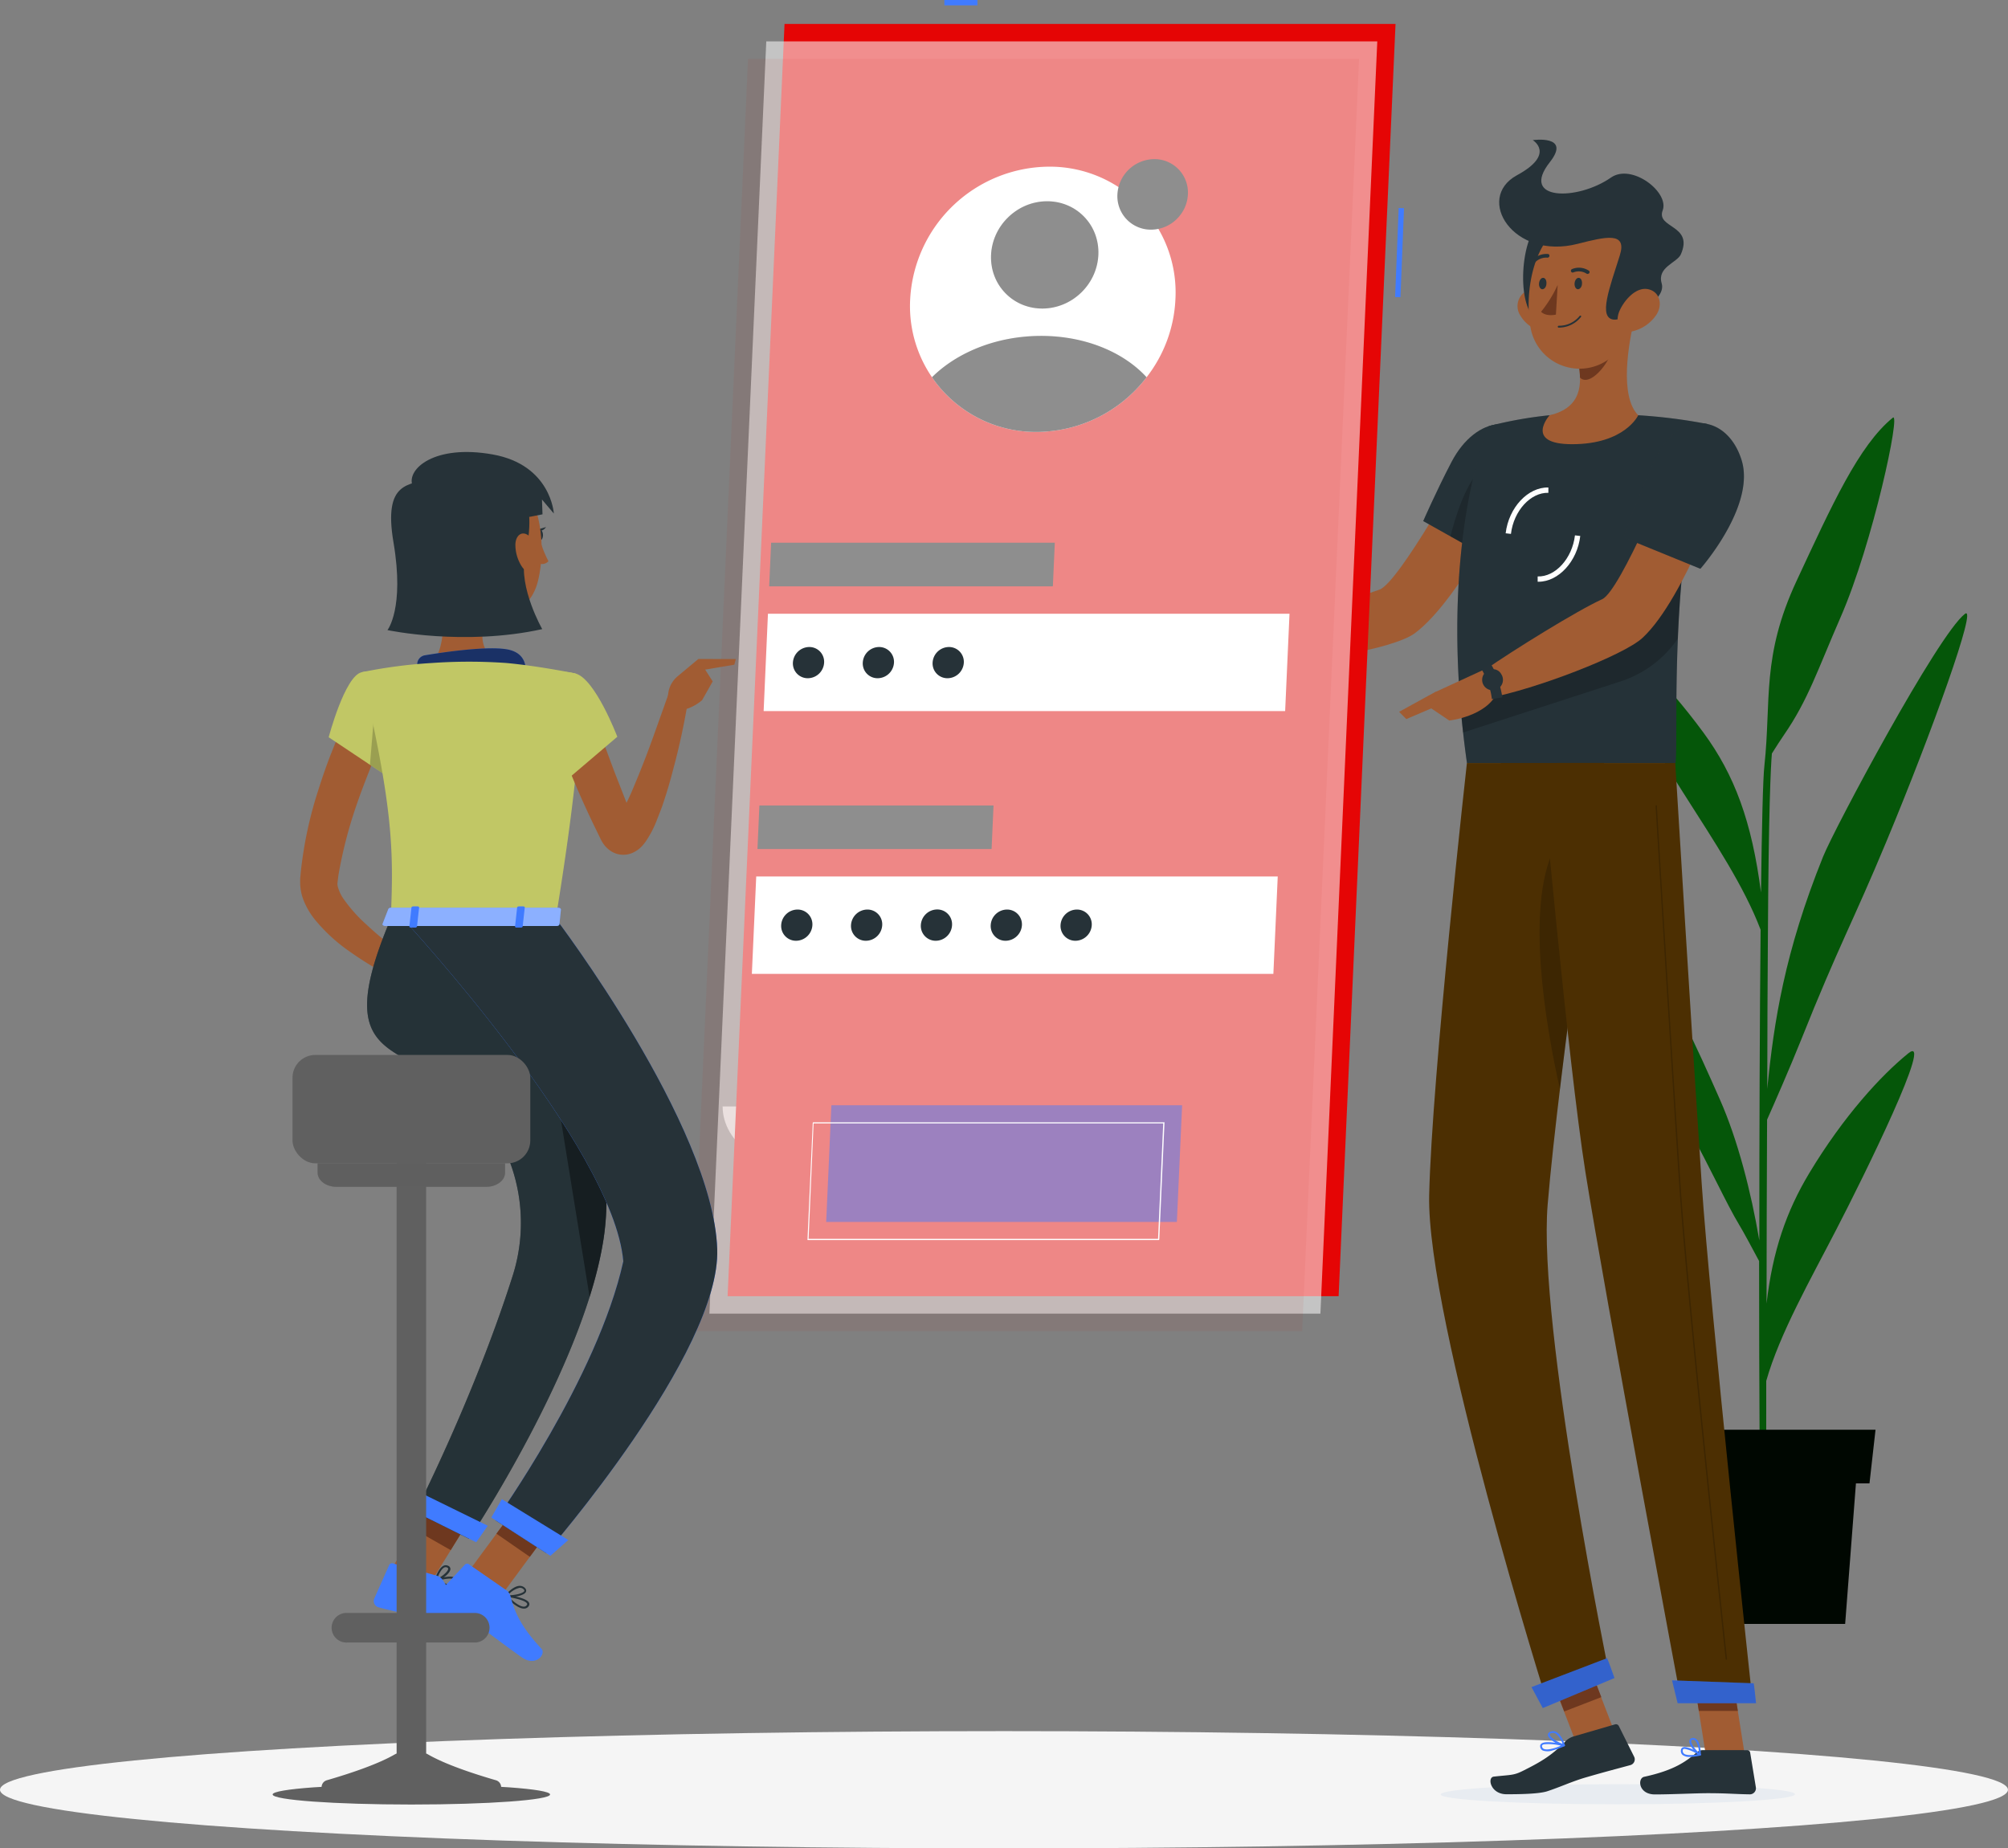 <svg xmlns="http://www.w3.org/2000/svg" viewBox="0 0 455.49 419.32"><rect x="0" y="0" width="455.49" height="419.32" fill="#808080" stroke="none"/><defs><style>.cls-1{isolation:isolate;}.cls-2{fill:#e0e0e0;}.cls-3{fill:#055609;}.cls-4{fill:#000701;}.cls-5{fill:#f5f5f5;}.cls-6{fill:#a15c33;}.cls-23,.cls-7,.cls-8{fill:#263238;}.cls-8,.cls-9{opacity:0.2;}.cls-10{fill:#e8ecf1;}.cls-10,.cls-27{mix-blend-mode:multiply;}.cls-11{fill:#e58a7b;}.cls-12{fill:#6e381f;}.cls-13,.cls-26{fill:#fff;}.cls-14{fill:#4c2f02;}.cls-15,.cls-20{fill:#407bff;}.cls-16{fill:#e50505;}.cls-17{fill:#fafafa;opacity:0.56;}.cls-18{fill:#bf2717;opacity:0.07;}.cls-19,.cls-21{fill:#8e8e8e;}.cls-20{opacity:0.47;}.cls-21{opacity:0.1;}.cls-22,.cls-23{opacity:0.6;}.cls-24,.cls-26{opacity:0.4;}.cls-25{fill:#c1c765;}.cls-27,.cls-28,.cls-29{fill:#606060;}.cls-29{opacity:0.3;}</style></defs><title>login</title><g class="cls-1"><g id="Background_complete" data-name="Background complete"><path class="cls-2" d="M173.37,263.68c0,8.22,9.2,14.94,20.44,14.94H204c11.24,0,20.44-6.72,20.44-14.94Z" transform="translate(-9.45 -12.68)"/><path class="cls-3" d="M442.29,251.66c-6.16,5-14.65,14.22-22.44,27.17-5.18,8.62-8.31,17.65-9.68,29.58,0-13.51.07-28,.12-41.72,1.56-3.52,5.13-11.64,7.7-18.06,8.54-21.42,11.73-26.68,19.41-45.15,10.26-24.64,20.76-53.87,17.76-51.53C449,156.7,425.53,200.7,423,207c-8.73,21.66-11.16,37.45-12.67,52.69,0-12.87.09-24.68.14-33.79.16-29.73.66-39.32.91-42.28.95-1.51,2.07-3.26,2.73-4.2,5.52-8,7.64-14.78,12.84-26.68,7.37-16.87,13.72-46.81,11.86-45.3-7.72,6.29-13.81,19.81-21.82,37s-5.72,27.13-7.3,41.84c-.34,2.89-.59,13.78-.78,28.88-2.07-16.09-6-26.69-13.08-36.32-8.74-11.85-17.19-19.85-23.4-24s10.72,24.92,18.81,37.63c7.2,11.31,13.84,21.29,17.58,31.12-.2,20.47-.29,46.38-.29,70.5-1.86-11-4.89-22.8-8.93-31.95-4.86-11-12.33-27.87-18.28-33.59-1.43-1.37,6.22,31.43,11.13,40.16S401,285.65,404,290.6c.72,1.15,3.12,5.6,4.48,8.16,0,29.45.16,55.43.42,64.28h1.27c-.08-2.29-.1-17.26-.07-37.09,3.06-10.77,10.07-23.05,15.85-34.26C432.3,279.46,448.44,246.64,442.29,251.66Z" transform="translate(-9.45 -12.68)"/><polygon class="cls-4" points="418.55 368.4 381.73 368.4 378.95 332.32 421.32 332.32 418.55 368.4"/><polygon class="cls-4" points="424.07 336.52 376.21 336.52 374.84 324.35 425.44 324.35 424.07 336.52"/></g><g id="Shadow"><ellipse class="cls-5" cx="227.74" cy="406.02" rx="227.74" ry="13.3"/></g><g id="Character_2" data-name="Character 2"><path class="cls-6" d="M353.77,121.75,342.12,117s-15.38,28-19.78,29.45c-6,1.93-18.39,7.29-25.75,8.29-1,1.16-2.63,4.82-2.48,6.15,9.88,3.3,31.59-1.08,36.24-4.53C340.94,148.53,353.77,121.75,353.77,121.75Z" transform="translate(-9.45 -12.68)"/><path class="cls-7" d="M357.36,115.39c2.16,8-9.61,24.17-9.61,24.17l-15.46-8.67s2.89-6.64,6.41-13.39C344.4,106.59,354.88,106.22,357.36,115.39Z" transform="translate(-9.45 -12.68)"/><path class="cls-8" d="M357.36,115.39c2.16,8-9.61,24.17-9.61,24.17l-15.46-8.67s2.89-6.64,6.41-13.39C344.4,106.59,354.88,106.22,357.36,115.39Z" transform="translate(-9.45 -12.68)"/><path class="cls-9" d="M338.46,134.34l6.07,3.4,1.06-18.63C342.07,121.82,339.57,130,338.46,134.34Z" transform="translate(-9.45 -12.68)"/><path class="cls-7" d="M347.21,109.34s-12,26.7-5,76.44h47.31c.75-7.26-1.74-42.68,7.27-76.9a121.94,121.94,0,0,0-15.72-2,174.93,174.93,0,0,0-20.1,0A91.25,91.25,0,0,0,347.21,109.34Z" transform="translate(-9.45 -12.68)"/><path class="cls-8" d="M347.21,109.34s-12,26.7-5,76.44h47.31c.75-7.26-1.74-42.68,7.27-76.9a121.94,121.94,0,0,0-15.72-2,174.93,174.93,0,0,0-20.1,0A91.25,91.25,0,0,0,347.21,109.34Z" transform="translate(-9.45 -12.68)"/><path class="cls-10" d="M336.24,419.76C336.17,421,354.1,422,376.3,422s40.25-1,40.32-2.28-17.86-2.28-40.06-2.28S336.31,418.5,336.24,419.76Z" transform="translate(-9.45 -12.68)"/><rect class="cls-6" x="363.84" y="389.01" width="9.02" height="20.08" transform="translate(-128.29 146.45) rotate(-21.07)"/><polygon class="cls-6" points="395.77 398.06 386.93 398.06 383.68 377.57 392.53 377.57 395.77 398.06"/><path class="cls-7" d="M395.81,409.71h9.94a.7.7,0,0,1,.71.6l1.29,7.86a1.38,1.38,0,0,1-1.39,1.57c-3.46-.05-5.14-.26-9.51-.26-2.68,0-8.24.28-12,.28s-4-3.67-2.44-4c6.9-1.49,9.59-3.55,11.88-5.51A2.3,2.3,0,0,1,395.81,409.71Z" transform="translate(-9.45 -12.68)"/><path class="cls-7" d="M366.37,406.61l9.42-2.74a.73.73,0,0,1,.87.37l3.49,7a1.35,1.35,0,0,1-.88,1.87c-3.41.93-5.71,1.51-10,2.76-3,.85-6,2.25-8.87,3.18-2,.64-6.76.67-9.22.67-3.63,0-4.44-3.83-2.88-4,3.94-.44,4.47-.24,6.64-1.33,3.59-1.8,6.37-3.3,9.49-6.55A4.41,4.41,0,0,1,366.37,406.61Z" transform="translate(-9.45 -12.68)"/><path class="cls-11" d="M298.08,154.69l-9.73-4.1-4,10.78a40,40,0,0,0,12,0Z" transform="translate(-9.45 -12.68)"/><polygon class="cls-11" points="271.66 137.65 271.4 144.82 274.89 148.69 278.89 137.91 271.66 137.65"/><rect class="cls-12" x="362.09" y="389.34" width="9.02" height="10.35" transform="translate(-126.92 145.8) rotate(-21.11)"/><polygon class="cls-12" points="392.53 377.58 383.68 377.58 385.36 388.14 394.21 388.14 392.53 377.58"/><path class="cls-9" d="M340.7,172.33c.17,2.12.38,4.29.63,6.53l35.17-11.42A25.2,25.2,0,0,0,390,157.62c.13-3.13.31-6.43.57-9.87.13-1.68.27-3.39.43-5.13s.36-3.66.58-5.52Z" transform="translate(-9.45 -12.68)"/><path class="cls-13" d="M352.19,133.8l-1.2-.14c.7-5.86,5.07-10.5,9.69-10.39l0,1.21C356.66,124.36,352.81,128.54,352.19,133.8Z" transform="translate(-9.45 -12.68)"/><path class="cls-13" d="M358.45,144.65h-.2l0-1.2c4,.14,7.84-4.07,8.46-9.32l1.2.14C367.25,140,363,144.65,358.45,144.65Z" transform="translate(-9.45 -12.68)"/><path class="cls-6" d="M380.4,84.24c-1.65,6.47-3.61,18.33.66,22.64,0,0-3,6.57-15,6.57-11,0-5.1-6.57-5.1-6.57,7.31-1.72,7.44-7.07,6.48-12.1Z" transform="translate(-9.45 -12.68)"/><path class="cls-12" d="M375.11,88.54l-7.67,6.24a19.83,19.83,0,0,1,.41,3.56c2.25,2.24,6.75-3.42,7.21-6.3A9.56,9.56,0,0,0,375.11,88.54Z" transform="translate(-9.45 -12.68)"/><path class="cls-6" d="M354.26,84.16a7.71,7.71,0,0,0,5,3.69c2.82.62,4.24-2,3.46-4.58-.7-2.35-3-5.51-5.84-5A3.91,3.91,0,0,0,354.26,84.16Z" transform="translate(-9.45 -12.68)"/><path class="cls-7" d="M358.91,63.45c-4.39,2-5.94,19.47-.41,22S367.23,59.64,358.91,63.45Z" transform="translate(-9.45 -12.68)"/><path class="cls-6" d="M381.74,74.51c-1.05,8.76-1.22,13.91-5.91,18.41a11.29,11.29,0,0,1-19.21-6c-1.42-7.87.54-20.87,9.32-24.36S382.79,65.75,381.74,74.51Z" transform="translate(-9.45 -12.68)"/><path class="cls-7" d="M367.31,68c6.5-1.66,11.28-2.79,9.57,2.63-2.27,7.23-5,14.23-1.34,14.56,2.22.2,12.09-4,10.84-8.23-1.09-3.68,3.49-4.68,4.34-6.56,3-6.77-5.66-5.89-4.11-10s-7-10.73-11.73-7.44c-7.64,5.33-20.77,5.26-13.87-3.49,4.95-6.27-3.88-5-3.88-5s5.33,3.16-3.64,8C344,57.72,352.69,71.73,367.31,68Z" transform="translate(-9.45 -12.68)"/><path class="cls-6" d="M385.13,84.16a9,9,0,0,1-5.42,3.69c-2.89.62-4-2-2.92-4.58,1-2.35,3.66-5.51,6.43-5S386.69,81.86,385.13,84.16Z" transform="translate(-9.45 -12.68)"/><path class="cls-14" d="M342.2,185.78s-7.94,71.06-8.56,98c-.64,28.05,26.91,115.57,26.91,115.57l14.11-5.92s-16.43-80-14.14-107.51c2.48-30,12.78-100.17,12.78-100.17Z" transform="translate(-9.45 -12.68)"/><path class="cls-9" d="M361.94,205.29c-6.33,13.13-2.07,39.1,1.36,54.49,1.3-10.87,2.85-22.66,4.32-33.57C367.48,209.43,366.17,196.48,361.94,205.29Z" transform="translate(-9.45 -12.68)"/><path class="cls-15" d="M374,388.85c.07,0,1.68,4.5,1.68,4.5l-16.27,6.82-2.56-4.76Z" transform="translate(-9.45 -12.68)"/><path class="cls-14" d="M359,185.78s6.08,67.58,10.1,92.9c4.41,27.73,21.73,120.09,21.73,120.09H407s-9.71-90.12-11.54-117.57c-2-29.8-6-95.42-6-95.42Z" transform="translate(-9.45 -12.68)"/><path class="cls-15" d="M407.25,394.55c.07,0,.54,4.52.54,4.52H390l-1.27-5.19Z" transform="translate(-9.45 -12.68)"/><path class="cls-9" d="M401.05,389.2a.15.15,0,0,1-.15-.14c-.09-.81-8.84-82.18-10.49-106.84-1.79-26.77-5.38-86.12-5.42-86.71a.15.15,0,0,1,.15-.16h0a.16.16,0,0,1,.16.14c0,.6,3.62,59.94,5.41,86.71,1.65,24.65,10.4,106,10.49,106.83a.15.15,0,0,1-.14.17Z" transform="translate(-9.45 -12.68)"/><path class="cls-7" d="M368.31,77c0,.72-.46,1.3-.92,1.3s-.81-.58-.77-1.3.45-1.29.92-1.29S368.35,76.24,368.31,77Z" transform="translate(-9.45 -12.68)"/><path class="cls-7" d="M360.24,77c0,.72-.45,1.3-.92,1.3s-.81-.58-.76-1.3.45-1.29.92-1.29S360.29,76.24,360.24,77Z" transform="translate(-9.45 -12.68)"/><path class="cls-12" d="M362.79,77.31a27.81,27.81,0,0,1-3.77,6.1c1.2,1.18,3.37.64,3.37.64Z" transform="translate(-9.45 -12.68)"/><path class="cls-7" d="M363,87a.19.19,0,0,1-.19-.21.22.22,0,0,1,.22-.21,6,6,0,0,0,4.73-2.21.23.23,0,0,1,.3-.06.21.21,0,0,1,0,.29A6.39,6.39,0,0,1,363,87Z" transform="translate(-9.45 -12.68)"/><path class="cls-7" d="M369.74,74.78a.4.4,0,0,1-.37,0,3.29,3.29,0,0,0-3-.31.41.41,0,0,1-.55-.2.43.43,0,0,1,.23-.55,4.1,4.1,0,0,1,3.79.35.4.4,0,0,1,.11.57A.46.46,0,0,1,369.74,74.78Z" transform="translate(-9.45 -12.68)"/><path class="cls-7" d="M357.13,72.44a.26.26,0,0,1-.16-.09.4.4,0,0,1,0-.59,4.39,4.39,0,0,1,3.62-1.46.39.39,0,0,1,.32.48.44.44,0,0,1-.49.35h0a3.48,3.48,0,0,0-2.86,1.19A.45.45,0,0,1,357.13,72.44Z" transform="translate(-9.45 -12.68)"/><path class="cls-6" d="M401.32,120.44l-12.22-3.25s-12,29.49-16.21,31.42c-5.76,2.62-20.34,11.68-26.54,16-.34,1.46-.07,5.36.71,6.42,10.53-1.92,30.81-9.71,35-13.67C391.73,148.38,401.32,120.44,401.32,120.44Z" transform="translate(-9.45 -12.68)"/><path class="cls-15" d="M392.79,411.25a2.53,2.53,0,0,1-1.67-.45,1.2,1.2,0,0,1-.37-1.11.72.72,0,0,1,.39-.59c1-.5,3.76,1.25,4.07,1.45a.21.21,0,0,1-.08.38A10.67,10.67,0,0,1,392.79,411.25Zm-1.2-1.83a.78.78,0,0,0-.28.05.3.3,0,0,0-.14.25.8.8,0,0,0,.24.76c.46.41,1.61.46,3.13.16A8,8,0,0,0,391.59,409.42Z" transform="translate(-9.45 -12.68)"/><path class="cls-15" d="M395.08,410.94l-.1,0c-.89-.5-2.54-2.44-2.3-3.43a.75.75,0,0,1,.7-.54,1.09,1.09,0,0,1,.88.26c1,.84,1,3.4,1,3.5a.24.24,0,0,1-.11.2A.2.2,0,0,1,395.08,410.94Zm-1.58-3.59h-.09c-.28,0-.31.16-.32.21-.15.59.9,2.05,1.77,2.74-.06-.75-.26-2.23-.89-2.77A.7.7,0,0,0,393.5,407.35Z" transform="translate(-9.45 -12.68)"/><path class="cls-15" d="M361.6,409.79a3.36,3.36,0,0,1-2.21,0,1.09,1.09,0,0,1-.57-.9.66.66,0,0,1,.24-.62c.94-.85,4.77.06,5.21.16a.23.23,0,0,1,.15.19.23.23,0,0,1-.13.21A16.4,16.4,0,0,1,361.6,409.79Zm-1.91-1.4a1,1,0,0,0-.37.17.28.28,0,0,0-.09.25.73.73,0,0,0,.38.6c.62.33,2.07.07,3.93-.71A11.27,11.27,0,0,0,359.69,408.39Z" transform="translate(-9.45 -12.68)"/><path class="cls-15" d="M364.25,408.83h-.09c-1.14-.22-3.57-1.57-3.59-2.58,0-.23.1-.56.66-.75a1.5,1.5,0,0,1,1.21.07c1.27.63,1.94,2.88,2,3a.23.23,0,0,1-.05.21A.24.24,0,0,1,364.25,408.83Zm-2.78-3-.12,0c-.37.13-.37.28-.36.33,0,.61,1.7,1.72,2.89,2.1a4.53,4.53,0,0,0-1.65-2.37A1,1,0,0,0,361.47,405.87Z" transform="translate(-9.45 -12.68)"/><path class="cls-6" d="M347.35,164l-12.25,5.64-1.42,3.45,4.52,3.05s8.45-.92,10.86-6.35Z" transform="translate(-9.45 -12.68)"/><path class="cls-7" d="M347.87,171.28a17.05,17.05,0,0,0-2.28-6.65l1.93-1.45c.08.1,1.85,2.5,2.73,7.7Z" transform="translate(-9.45 -12.68)"/><path class="cls-7" d="M350,165.63a2.36,2.36,0,1,1-2.86-.91A2.14,2.14,0,0,1,350,165.63Z" transform="translate(-9.45 -12.68)"/><polygon class="cls-6" points="317.37 161.48 319 163.13 329.99 158.43 325.65 156.93 317.37 161.48"/><path class="cls-9" d="M374,388.85c.07,0,1.68,4.5,1.68,4.5l-16.27,6.82-2.56-4.76Z" transform="translate(-9.45 -12.68)"/><path class="cls-9" d="M407.25,394.55c.07,0,.54,4.52.54,4.52H390l-1.27-5.19Z" transform="translate(-9.45 -12.68)"/><path class="cls-7" d="M404.51,117.06c3.23,10.42-9.35,24.65-9.35,24.65l-17.44-7.12a177.21,177.21,0,0,1,7.13-17.71C390.16,105.36,401.24,106.55,404.51,117.06Z" transform="translate(-9.45 -12.68)"/><path class="cls-8" d="M404.51,117.06c3.23,10.42-9.35,24.65-9.35,24.65l-17.44-7.12a177.21,177.21,0,0,1,7.13-17.71C390.16,105.36,401.24,106.55,404.51,117.06Z" transform="translate(-9.45 -12.68)"/></g><g id="Screen"><rect class="cls-15" x="214.22" width="7.5" height="1.21"/><rect class="cls-15" x="318.4" y="70.06" width="20.18" height="1.21" transform="matrix(0.04, -1, 1, 0.04, 233.67, 382.97)"/><polygon class="cls-16" points="316.56 5.43 177.96 5.43 165.05 294.05 303.65 294.05 316.56 5.43"/><polygon class="cls-17" points="312.42 9.39 173.82 9.39 160.92 298.01 299.52 298.01 312.42 9.39"/><polygon class="cls-18" points="308.28 13.35 169.68 13.35 156.78 301.98 295.38 301.98 308.28 13.35"/><polygon class="cls-13" points="292.51 139.23 174.2 139.23 173.22 161.32 291.52 161.32 292.51 139.23"/><polygon class="cls-19" points="239.27 123.12 174.92 123.12 174.48 133.01 238.83 133.01 239.27 123.12"/><polygon class="cls-13" points="289.84 198.84 171.54 198.84 170.55 220.93 288.85 220.93 289.84 198.84"/><polygon class="cls-20" points="268.15 250.74 188.59 250.74 187.41 277.21 266.96 277.21 268.15 250.74"/><path class="cls-13" d="M272.28,294H192.72a.18.18,0,0,1-.1,0,.21.21,0,0,1,0-.11l1.19-26.47a.14.14,0,0,1,.14-.14h79.55a.14.14,0,0,1,.1,0,.13.13,0,0,1,0,.1l-1.18,26.48A.15.15,0,0,1,272.28,294Zm-79.41-.28h79.27l1.17-26.19H194Z" transform="translate(-9.45 -12.68)"/><polygon class="cls-19" points="225.37 182.73 172.26 182.73 171.82 192.61 224.93 192.61 225.37 182.73"/><path class="cls-13" d="M276.08,80.58a31.08,31.08,0,0,1-6.54,17.68,31.58,31.58,0,0,1-24.9,12.41,28.54,28.54,0,0,1-28.73-30.09,31.76,31.76,0,0,1,31.42-30.09A28.53,28.53,0,0,1,276.08,80.58Z" transform="translate(-9.45 -12.68)"/><path class="cls-19" d="M278.91,56.79a8.26,8.26,0,0,1-1.74,4.69,8.37,8.37,0,0,1-6.61,3.3,7.59,7.59,0,0,1-7.64-8,8.45,8.45,0,0,1,8.35-8A7.58,7.58,0,0,1,278.91,56.79Z" transform="translate(-9.45 -12.68)"/><path class="cls-7" d="M196.39,163a3.73,3.73,0,0,1-3.69,3.54,3.36,3.36,0,0,1-3.39-3.54,3.75,3.75,0,0,1,3.7-3.54A3.35,3.35,0,0,1,196.39,163Z" transform="translate(-9.45 -12.68)"/><path class="cls-7" d="M212.24,163a3.74,3.74,0,0,1-3.7,3.54,3.35,3.35,0,0,1-3.38-3.54,3.73,3.73,0,0,1,3.69-3.54A3.37,3.37,0,0,1,212.24,163Z" transform="translate(-9.45 -12.68)"/><path class="cls-7" d="M228.08,163a3.73,3.73,0,0,1-3.7,3.54A3.35,3.35,0,0,1,221,163a3.74,3.74,0,0,1,3.7-3.54A3.36,3.36,0,0,1,228.08,163Z" transform="translate(-9.45 -12.68)"/><path class="cls-7" d="M193.73,222.56a3.74,3.74,0,0,1-3.7,3.54,3.36,3.36,0,0,1-3.38-3.54,3.73,3.73,0,0,1,3.7-3.54A3.35,3.35,0,0,1,193.73,222.56Z" transform="translate(-9.45 -12.68)"/><path class="cls-7" d="M209.57,222.56a3.74,3.74,0,0,1-3.7,3.54,3.36,3.36,0,0,1-3.38-3.54,3.74,3.74,0,0,1,3.7-3.54A3.35,3.35,0,0,1,209.57,222.56Z" transform="translate(-9.45 -12.68)"/><path class="cls-7" d="M225.41,222.56a3.73,3.73,0,0,1-3.69,3.54,3.37,3.37,0,0,1-3.39-3.54A3.74,3.74,0,0,1,222,219,3.35,3.35,0,0,1,225.41,222.56Z" transform="translate(-9.45 -12.68)"/><path class="cls-7" d="M241.26,222.56a3.75,3.75,0,0,1-3.7,3.54,3.35,3.35,0,0,1-3.38-3.54,3.73,3.73,0,0,1,3.69-3.54A3.36,3.36,0,0,1,241.26,222.56Z" transform="translate(-9.45 -12.68)"/><path class="cls-7" d="M257.1,222.56a3.74,3.74,0,0,1-3.7,3.54,3.36,3.36,0,0,1-3.38-3.54,3.73,3.73,0,0,1,3.7-3.54A3.35,3.35,0,0,1,257.1,222.56Z" transform="translate(-9.45 -12.68)"/><ellipse class="cls-19" cx="246.44" cy="70.52" rx="12.45" ry="11.9" transform="translate(11.48 179.71) rotate(-44.36)"/><path class="cls-19" d="M269.54,98.26a31.58,31.58,0,0,1-24.9,12.41,28.56,28.56,0,0,1-23.78-12.41c5.71-5.68,14.75-9.38,24.76-9.38S264.34,92.58,269.54,98.26Z" transform="translate(-9.45 -12.68)"/><ellipse class="cls-21" cx="246.44" cy="70.52" rx="12.45" ry="11.9" transform="translate(11.48 179.71) rotate(-44.36)"/><path class="cls-21" d="M269.54,98.26a31.58,31.58,0,0,1-24.9,12.41,28.56,28.56,0,0,1-23.78-12.41c5.71-5.68,14.75-9.38,24.76-9.38S264.34,92.58,269.54,98.26Z" transform="translate(-9.45 -12.68)"/></g><g id="Character_1" data-name="Character 1"><path class="cls-6" d="M96.72,179.32c-1.11,2.44-2.28,5.12-3.31,7.74s-2.07,5.29-3,8a101.21,101.21,0,0,0-4.2,16.21L86,213a2.76,2.76,0,0,0,.09.88,8.85,8.85,0,0,0,1.29,2.72,34.1,34.1,0,0,0,5.22,5.85,74.64,74.64,0,0,0,6.48,5.42c2.25,1.74,4.63,3.44,7,5L103.82,237A84.28,84.28,0,0,1,88,228a38.43,38.43,0,0,1-7.09-6.67,16.82,16.82,0,0,1-2.81-5,11.35,11.35,0,0,1-.56-3.46c0-.29,0-.7,0-.89l.06-.59.11-1.16a91.21,91.21,0,0,1,3.84-18c.92-2.9,1.89-5.77,3-8.58s2.26-5.56,3.69-8.41Z" transform="translate(-9.45 -12.68)"/><path class="cls-11" d="M104.36,232.17l8.3-4.22-2.14,9.13s-5.7,1.59-8.35-1.18Z" transform="translate(-9.45 -12.68)"/><polygon class="cls-11" points="110.81 216.78 108.6 224.32 101.07 224.4 103.21 215.28 110.81 216.78"/><path class="cls-6" d="M132,135.34a23.47,23.47,0,0,0,1.86,4.65,1.9,1.9,0,0,1-1.86.59Z" transform="translate(-9.45 -12.68)"/><ellipse class="cls-7" cx="122.29" cy="121.39" rx="0.88" ry="1.35"/><path class="cls-7" d="M131.53,132.76l1.78-.51S132.4,133.64,131.53,132.76Z" transform="translate(-9.45 -12.68)"/><path class="cls-6" d="M109,144c1.07,5.47,2.14,15.48-1.68,19.13,0,0,1.49,5.55,11.65,5.55,11.17,0,5.34-5.55,5.34-5.55-6.1-1.45-5.94-6-4.88-10.23Z" transform="translate(-9.45 -12.68)"/><path class="cls-6" d="M106.08,131.51c.56,9.13.6,13,5.21,17.69,6.93,7.05,18,4.37,20.2-4.75,2-8.2.72-21.75-8.22-25.38A12.47,12.47,0,0,0,106.08,131.51Z" transform="translate(-9.45 -12.68)"/><path class="cls-7" d="M107,121.18c-4.58,1.67-10.69.43-8.29,14.56,2.54,15-1.37,19.88-1.37,19.88s17.37,3.7,35.11-.22c0,0-5.41-9.47-3.9-16.38,1.94-8.81.41-12.07.41-12.07S113.41,118.84,107,121.18Z" transform="translate(-9.45 -12.68)"/><path class="cls-6" d="M126.36,136.27a9.15,9.15,0,0,0,1.44,4.9c1.23,1.9,2.7,1.13,3.07-.85.33-1.78.08-4.91-1.5-6.13S126.38,134.2,126.36,136.27Z" transform="translate(-9.45 -12.68)"/><path class="cls-7" d="M103,122.78c-1.32-3.69,5-9.37,18.23-7s13.85,13.4,13.85,13.4L132.39,126l.12,3.36L118.88,132Z" transform="translate(-9.45 -12.68)"/><path class="cls-15" d="M104.12,163.71h0a2.07,2.07,0,0,1,1.71-2.37c4.13-.69,13.52-2.07,18.25-1.41,3.51.48,4.44,2.53,4.59,4.21a2.08,2.08,0,0,1-2.17,2.24l-20.42-.93A2.08,2.08,0,0,1,104.12,163.71Z" transform="translate(-9.45 -12.68)"/><path class="cls-22" d="M104.12,163.71h0a2.07,2.07,0,0,1,1.71-2.37c4.13-.69,13.52-2.07,18.25-1.41,3.51.48,4.44,2.53,4.59,4.21a2.08,2.08,0,0,1-2.17,2.24l-20.42-.93A2.08,2.08,0,0,1,104.12,163.71Z" transform="translate(-9.45 -12.68)"/><polygon class="cls-6" points="106.48 356.25 114.05 361.5 126.72 344.32 119.15 339.07 106.48 356.25"/><polygon class="cls-6" points="88.81 355.9 96.81 360.46 108.03 342.29 100.02 337.73 88.81 355.9"/><polygon class="cls-12" points="126.72 344.33 120.19 353.18 112.61 347.93 119.14 339.07 126.72 344.33"/><polygon class="cls-12" points="100.02 337.74 108.03 342.3 102.24 351.66 94.23 347.1 100.02 337.74"/><path class="cls-7" d="M122.31,221.07s29.58,37.28,24,72.92c-4.48,28.8-30.43,67.78-30.43,67.78l-12.21-6.06s13.26-25.91,22-53.38a39.48,39.48,0,0,0-4.73-34.18c-15-21.88-39-8.86-22.84-47.08Z" transform="translate(-9.45 -12.68)"/><path class="cls-23" d="M122.31,221.07s29.58,37.28,24,72.92c-4.48,28.8-30.43,67.78-30.43,67.78l-12.21-6.06s13.26-25.91,22-53.38a39.48,39.48,0,0,0-4.73-34.18c-15-21.88-39-8.86-22.84-47.08Z" transform="translate(-9.45 -12.68)"/><path class="cls-24" d="M136.82,245l-4.29-4.28c0,.34,8.32,51.75,10.67,66.2a89.23,89.23,0,0,0,3.15-13C149.06,276.54,143.35,258.69,136.82,245Z" transform="translate(-9.45 -12.68)"/><path class="cls-15" d="M135.52,221.07s35.62,46.85,36.62,74.94c.84,23.53-38.79,69-38.79,69l-11.51-7.44s23.18-32.33,29-58.75c-2.23-26.15-50-77.75-50-77.75Z" transform="translate(-9.45 -12.68)"/><path class="cls-7" d="M135.52,221.07s35.62,46.85,36.62,74.94c.84,23.53-38.79,69-38.79,69l-11.51-7.44s23.18-32.33,29-58.75c-2.23-26.15-50-77.75-50-77.75Z" transform="translate(-9.45 -12.68)"/><path class="cls-25" d="M91.46,165.19c-3.81.9-7.45,14.74-7.45,14.74l14.87,9.93s5-10.94,3.22-15.74C100.3,169.13,96.28,164.05,91.46,165.19Z" transform="translate(-9.45 -12.68)"/><path class="cls-9" d="M94.37,174.1l-1,12.06,5.53,3.7a49.25,49.25,0,0,0,3.37-10.73Z" transform="translate(-9.45 -12.68)"/><path class="cls-25" d="M139.93,165.45s4.39,1.55-4.41,55.62H98.1c.63-15.23.64-24.62-6.64-55.88a110.51,110.51,0,0,1,15.9-2.1,120.29,120.29,0,0,1,17,0C131.65,163.76,139.93,165.45,139.93,165.45Z" transform="translate(-9.45 -12.68)"/><path class="cls-6" d="M143.73,174c.85,2.34,1.74,4.88,2.68,7.31s1.82,4.94,2.78,7.39l2.88,7.38.73,1.85.37.92.18.46c0,.08,0,.07,0,.06a2.77,2.77,0,0,0-.83-.73,3.33,3.33,0,0,0-1.53-.45,3.17,3.17,0,0,0-1.31.24c-.53.25-.53.36-.52.34a1.44,1.44,0,0,0,.26-.26,17.47,17.47,0,0,0,1.68-2.74c.55-1.08,1.08-2.23,1.6-3.39,1-2.35,2-4.79,2.95-7.24s1.85-4.94,2.74-7.44l2.67-7.49,4.52,1.14c-.89,5.36-2,10.61-3.43,15.88-.67,2.64-1.45,5.26-2.34,7.9-.45,1.33-1,2.65-1.52,4a24,24,0,0,1-2.23,4.25,10.12,10.12,0,0,1-1,1.27,6.54,6.54,0,0,1-2.14,1.51,5.16,5.16,0,0,1-4.76-.32,6.26,6.26,0,0,1-2.14-2.22,7.41,7.41,0,0,1-.43-.82l-.23-.46-.44-.91-.89-1.83c-1.16-2.44-2.3-4.9-3.38-7.38s-2.1-5-3.11-7.52-1.92-5-2.77-7.77Z" transform="translate(-9.45 -12.68)"/><path class="cls-25" d="M139.93,165.45c4.5,1.08,9.55,14.37,9.55,14.37l-13.37,11.39s-8.66-14.49-6.91-19.28C131,167,134.05,164.05,139.93,165.45Z" transform="translate(-9.45 -12.68)"/><path class="cls-6" d="M163.16,166.1l4.7-3.92,3.26,5.08-2.4,4.25s-3.83,3.5-7.22,1.72h0A6.08,6.08,0,0,1,163.16,166.1Z" transform="translate(-9.45 -12.68)"/><polygon class="cls-6" points="166.92 149.51 166.57 150.79 159.14 152.04 158.41 149.5 166.92 149.51"/><polygon class="cls-15" points="124.85 352.95 111.44 344.27 113.84 340.1 128.91 349.36 124.85 352.95"/><path class="cls-7" d="M111.49,372.52a7.93,7.93,0,0,1-3.32-1.15.2.2,0,0,1-.11-.21.23.23,0,0,1,.15-.19c.36-.11,3.54-1.09,4.45-.33a.75.75,0,0,1,.25.71,1.25,1.25,0,0,1-.67,1A1.62,1.62,0,0,1,111.49,372.52Zm-2.64-1.28c1.46.74,2.63,1,3.2.74a.81.81,0,0,0,.42-.69.29.29,0,0,0-.1-.31C111.9,370.58,110.14,370.89,108.85,371.24Z" transform="translate(-9.45 -12.68)"/><path class="cls-7" d="M108.28,371.4a.2.2,0,0,1-.16-.07.22.22,0,0,1-.05-.21c0-.1.76-2.66,2-3.24a1.15,1.15,0,0,1,1,0,.79.79,0,0,1,.55.79c-.09,1.06-2.24,2.51-3.22,2.75Zm2.27-3.2a.66.66,0,0,0-.32.08c-.72.34-1.33,1.72-1.61,2.56,1-.44,2.44-1.59,2.49-2.23,0-.11,0-.24-.27-.35A.75.75,0,0,0,110.55,368.2Z" transform="translate(-9.45 -12.68)"/><path class="cls-7" d="M128.27,377.6c-1.32,0-3.17-1.7-4.18-2.75a.21.21,0,0,1,0-.25.22.22,0,0,1,.22-.11c.46.06,4.55.61,5.13,1.76a.71.71,0,0,1,0,.69,1.22,1.22,0,0,1-.93.65Zm-3.4-2.59c1.48,1.45,2.78,2.24,3.52,2.14a.77.77,0,0,0,.61-.43.24.24,0,0,0,0-.27C128.7,375.82,126.52,375.28,124.87,375Z" transform="translate(-9.45 -12.68)"/><path class="cls-7" d="M125,375a4.38,4.38,0,0,1-.79-.06.23.23,0,0,1-.16-.14.22.22,0,0,1,0-.22c.07-.08,1.66-2,3.16-2.13a1.62,1.62,0,0,1,1.21.38c.46.4.43.75.32,1C128.4,374.57,126.37,375,125,375Zm-.31-.44c1.32.07,3.41-.37,3.69-.94,0-.05.09-.19-.21-.45a1.15,1.15,0,0,0-.89-.28A5,5,0,0,0,124.69,374.54Z" transform="translate(-9.45 -12.68)"/><path class="cls-15" d="M108.6,370.16l-10-2.81a.73.73,0,0,0-.88.4l-3.37,7.57a1.48,1.48,0,0,0,1,2c3.49.93,5.22,1.2,9.6,2.43,2.7.77,6.56,2.16,10.28,3.21s5-2.57,3.5-3.34c-6.52-3.46-7-5.83-8.82-8.46A2.43,2.43,0,0,0,108.6,370.16Z" transform="translate(-9.45 -12.68)"/><path class="cls-15" d="M124.37,373.48l-8.51-5.9a.71.71,0,0,0-1,.1l-5.64,6.05a1.47,1.47,0,0,0,.28,2.19c3,2,4.55,2.83,8.29,5.42,2.3,1.6,6.89,5.14,10.07,7.35s5.53-.82,4.4-2c-5.05-5.4-6.16-8.78-7-11.84A2.42,2.42,0,0,0,124.37,373.48Z" transform="translate(-9.45 -12.68)"/><polygon class="cls-15" points="108.02 349.88 92.69 342.25 94.27 338.1 110.64 346.13 108.02 349.88"/><path class="cls-15" d="M97.54,218.88l-1.3,3.35c-.13.26.18.52.61.52h38.86c.34,0,.62-.16.64-.38l.34-3.35c0-.23-.27-.42-.64-.42H98.15A.67.67,0,0,0,97.54,218.88Z" transform="translate(-9.45 -12.68)"/><path class="cls-26" d="M97.54,218.88l-1.3,3.35c-.13.26.18.52.61.52h38.86c.34,0,.62-.16.64-.38l.34-3.35c0-.23-.27-.42-.64-.42H98.15A.67.67,0,0,0,97.54,218.88Z" transform="translate(-9.45 -12.68)"/><path class="cls-15" d="M103.65,223.11h-1c-.2,0-.35-.1-.34-.23l.48-4.35c0-.13.19-.23.39-.23h1c.2,0,.35.1.34.23l-.48,4.35C104,223,103.85,223.11,103.65,223.11Z" transform="translate(-9.45 -12.68)"/><path class="cls-15" d="M127.62,223.11h-1c-.2,0-.35-.1-.34-.23l.48-4.35c0-.13.19-.23.39-.23h1c.2,0,.35.1.34.23l-.48,4.35C128,223,127.82,223.11,127.62,223.11Z" transform="translate(-9.45 -12.68)"/><ellipse class="cls-27" cx="93.31" cy="407.09" rx="31.47" ry="2.28"/><path class="cls-28" d="M121.93,416.54c-5.56-1.62-11.69-3.7-15.48-5.91l-.33-.16V385.3h11.2a3.36,3.36,0,0,0,0-6.71h-11.2V263.69h-6.7v114.9H88.22a3.36,3.36,0,1,0,0,6.71h11.2v25.17l-.33.16c-3.79,2.21-9.92,4.29-15.49,5.91a1.64,1.64,0,0,0,.47,3.22h37.4A1.64,1.64,0,0,0,121.93,416.54Z" transform="translate(-9.45 -12.68)"/><rect class="cls-28" x="66.35" y="239.32" width="53.94" height="24.59" rx="5.18"/><path class="cls-28" d="M81.5,276.58v2.14c0,1.76,1.91,3.2,4.26,3.2h34c2.34,0,4.26-1.44,4.26-3.2v-2.14Z" transform="translate(-9.45 -12.68)"/><path class="cls-29" d="M81.5,276.58v2.14c0,1.76,1.91,3.2,4.26,3.2h34c2.34,0,4.26-1.44,4.26-3.2v-2.14Z" transform="translate(-9.45 -12.68)"/></g></g></svg>